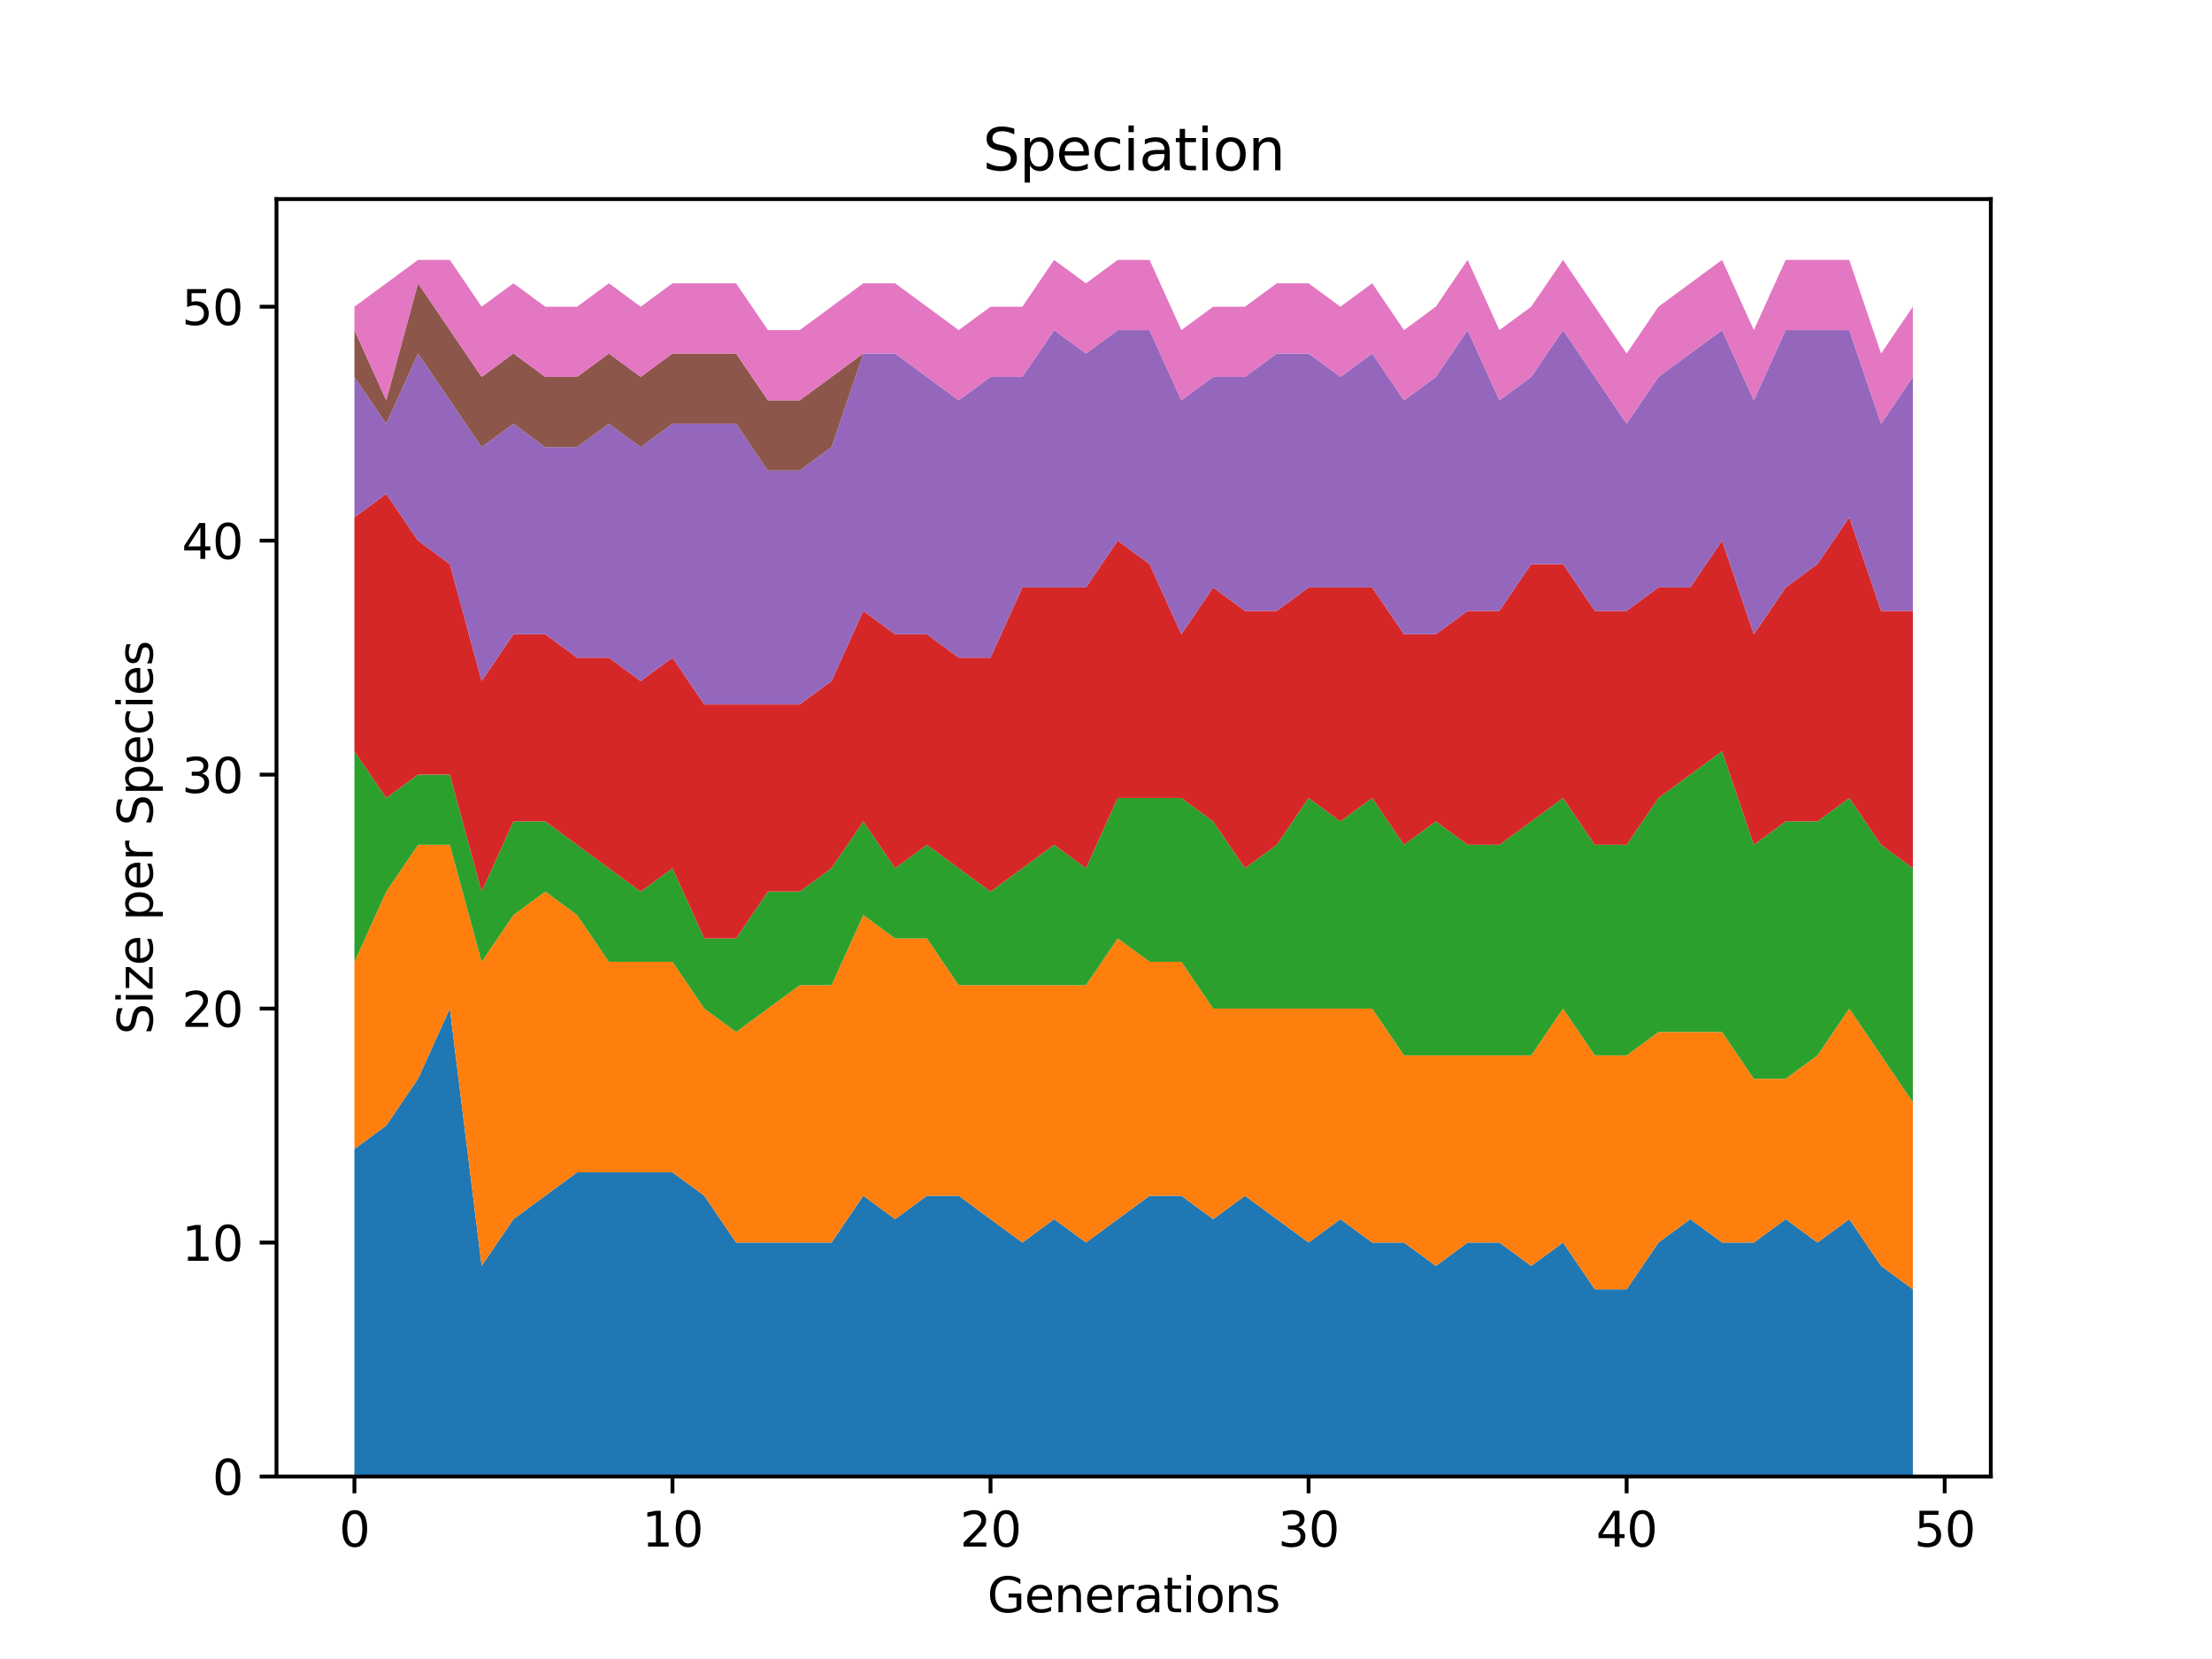 <?xml version="1.0" encoding="utf-8" standalone="no"?>
<!DOCTYPE svg PUBLIC "-//W3C//DTD SVG 1.1//EN"
  "http://www.w3.org/Graphics/SVG/1.1/DTD/svg11.dtd">
<svg height="345.6pt" version="1.1" viewBox="0 0 460.8 345.6" width="460.8pt" xmlns="http://www.w3.org/2000/svg" xmlns:xlink="http://www.w3.org/1999/xlink">
 <defs>
  <style type="text/css">*{stroke-linecap:butt;stroke-linejoin:round;}</style>
 </defs>
 <g id="figure_1">
  <g id="patch_1">
   <path d="M 0 345.6 
L 460.8 345.6 
L 460.8 0 
L 0 0 
z
" style="fill:#ffffff;"/>
  </g>
  <g id="axes_1">
   <g id="patch_2">
    <path d="M 57.6 307.584 
L 414.72 307.584 
L 414.72 41.472 
L 57.6 41.472 
z
" style="fill:#ffffff;"/>
   </g>
   <g id="PolyCollection_1">
    <path clip-path="url(#pa444cbda16)" d="M 73.833 239.35 
L 73.833 307.584 
L 80.458 307.584 
L 87.084 307.584 
L 93.71 307.584 
L 100.335 307.584 
L 106.961 307.584 
L 113.586 307.584 
L 120.212 307.584 
L 126.838 307.584 
L 133.463 307.584 
L 140.089 307.584 
L 146.714 307.584 
L 153.34 307.584 
L 159.966 307.584 
L 166.591 307.584 
L 173.217 307.584 
L 179.842 307.584 
L 186.468 307.584 
L 193.094 307.584 
L 199.719 307.584 
L 206.345 307.584 
L 212.97 307.584 
L 219.596 307.584 
L 226.222 307.584 
L 232.847 307.584 
L 239.473 307.584 
L 246.098 307.584 
L 252.724 307.584 
L 259.35 307.584 
L 265.975 307.584 
L 272.601 307.584 
L 279.226 307.584 
L 285.852 307.584 
L 292.478 307.584 
L 299.103 307.584 
L 305.729 307.584 
L 312.354 307.584 
L 318.98 307.584 
L 325.606 307.584 
L 332.231 307.584 
L 338.857 307.584 
L 345.482 307.584 
L 352.108 307.584 
L 358.734 307.584 
L 365.359 307.584 
L 371.985 307.584 
L 378.61 307.584 
L 385.236 307.584 
L 391.862 307.584 
L 398.487 307.584 
L 398.487 268.593 
L 398.487 268.593 
L 391.862 263.719 
L 385.236 253.972 
L 378.61 258.846 
L 371.985 253.972 
L 365.359 258.846 
L 358.734 258.846 
L 352.108 253.972 
L 345.482 258.846 
L 338.857 268.593 
L 332.231 268.593 
L 325.606 258.846 
L 318.98 263.719 
L 312.354 258.846 
L 305.729 258.846 
L 299.103 263.719 
L 292.478 258.846 
L 285.852 258.846 
L 279.226 253.972 
L 272.601 258.846 
L 265.975 253.972 
L 259.35 249.098 
L 252.724 253.972 
L 246.098 249.098 
L 239.473 249.098 
L 232.847 253.972 
L 226.222 258.846 
L 219.596 253.972 
L 212.97 258.846 
L 206.345 253.972 
L 199.719 249.098 
L 193.094 249.098 
L 186.468 253.972 
L 179.842 249.098 
L 173.217 258.846 
L 166.591 258.846 
L 159.966 258.846 
L 153.34 258.846 
L 146.714 249.098 
L 140.089 244.224 
L 133.463 244.224 
L 126.838 244.224 
L 120.212 244.224 
L 113.586 249.098 
L 106.961 253.972 
L 100.335 263.719 
L 93.71 210.107 
L 87.084 224.729 
L 80.458 234.476 
L 73.833 239.35 
z
" style="fill:#1f77b4;"/>
   </g>
   <g id="PolyCollection_2">
    <path clip-path="url(#pa444cbda16)" d="M 73.833 200.359 
L 73.833 239.35 
L 80.458 234.476 
L 87.084 224.729 
L 93.71 210.107 
L 100.335 263.719 
L 106.961 253.972 
L 113.586 249.098 
L 120.212 244.224 
L 126.838 244.224 
L 133.463 244.224 
L 140.089 244.224 
L 146.714 249.098 
L 153.34 258.846 
L 159.966 258.846 
L 166.591 258.846 
L 173.217 258.846 
L 179.842 249.098 
L 186.468 253.972 
L 193.094 249.098 
L 199.719 249.098 
L 206.345 253.972 
L 212.97 258.846 
L 219.596 253.972 
L 226.222 258.846 
L 232.847 253.972 
L 239.473 249.098 
L 246.098 249.098 
L 252.724 253.972 
L 259.35 249.098 
L 265.975 253.972 
L 272.601 258.846 
L 279.226 253.972 
L 285.852 258.846 
L 292.478 258.846 
L 299.103 263.719 
L 305.729 258.846 
L 312.354 258.846 
L 318.98 263.719 
L 325.606 258.846 
L 332.231 268.593 
L 338.857 268.593 
L 345.482 258.846 
L 352.108 253.972 
L 358.734 258.846 
L 365.359 258.846 
L 371.985 253.972 
L 378.61 258.846 
L 385.236 253.972 
L 391.862 263.719 
L 398.487 268.593 
L 398.487 229.602 
L 398.487 229.602 
L 391.862 219.855 
L 385.236 210.107 
L 378.61 219.855 
L 371.985 224.729 
L 365.359 224.729 
L 358.734 214.981 
L 352.108 214.981 
L 345.482 214.981 
L 338.857 219.855 
L 332.231 219.855 
L 325.606 210.107 
L 318.98 219.855 
L 312.354 219.855 
L 305.729 219.855 
L 299.103 219.855 
L 292.478 219.855 
L 285.852 210.107 
L 279.226 210.107 
L 272.601 210.107 
L 265.975 210.107 
L 259.35 210.107 
L 252.724 210.107 
L 246.098 200.359 
L 239.473 200.359 
L 232.847 195.486 
L 226.222 205.233 
L 219.596 205.233 
L 212.97 205.233 
L 206.345 205.233 
L 199.719 205.233 
L 193.094 195.486 
L 186.468 195.486 
L 179.842 190.612 
L 173.217 205.233 
L 166.591 205.233 
L 159.966 210.107 
L 153.34 214.981 
L 146.714 210.107 
L 140.089 200.359 
L 133.463 200.359 
L 126.838 200.359 
L 120.212 190.612 
L 113.586 185.738 
L 106.961 190.612 
L 100.335 200.359 
L 93.71 175.99 
L 87.084 175.99 
L 80.458 185.738 
L 73.833 200.359 
z
" style="fill:#ff7f0e;"/>
   </g>
   <g id="PolyCollection_3">
    <path clip-path="url(#pa444cbda16)" d="M 73.833 156.495 
L 73.833 200.359 
L 80.458 185.738 
L 87.084 175.99 
L 93.71 175.99 
L 100.335 200.359 
L 106.961 190.612 
L 113.586 185.738 
L 120.212 190.612 
L 126.838 200.359 
L 133.463 200.359 
L 140.089 200.359 
L 146.714 210.107 
L 153.34 214.981 
L 159.966 210.107 
L 166.591 205.233 
L 173.217 205.233 
L 179.842 190.612 
L 186.468 195.486 
L 193.094 195.486 
L 199.719 205.233 
L 206.345 205.233 
L 212.97 205.233 
L 219.596 205.233 
L 226.222 205.233 
L 232.847 195.486 
L 239.473 200.359 
L 246.098 200.359 
L 252.724 210.107 
L 259.35 210.107 
L 265.975 210.107 
L 272.601 210.107 
L 279.226 210.107 
L 285.852 210.107 
L 292.478 219.855 
L 299.103 219.855 
L 305.729 219.855 
L 312.354 219.855 
L 318.98 219.855 
L 325.606 210.107 
L 332.231 219.855 
L 338.857 219.855 
L 345.482 214.981 
L 352.108 214.981 
L 358.734 214.981 
L 365.359 224.729 
L 371.985 224.729 
L 378.61 219.855 
L 385.236 210.107 
L 391.862 219.855 
L 398.487 229.602 
L 398.487 180.864 
L 398.487 180.864 
L 391.862 175.99 
L 385.236 166.242 
L 378.61 171.116 
L 371.985 171.116 
L 365.359 175.99 
L 358.734 156.495 
L 352.108 161.369 
L 345.482 166.242 
L 338.857 175.99 
L 332.231 175.99 
L 325.606 166.242 
L 318.98 171.116 
L 312.354 175.99 
L 305.729 175.99 
L 299.103 171.116 
L 292.478 175.99 
L 285.852 166.242 
L 279.226 171.116 
L 272.601 166.242 
L 265.975 175.99 
L 259.35 180.864 
L 252.724 171.116 
L 246.098 166.242 
L 239.473 166.242 
L 232.847 166.242 
L 226.222 180.864 
L 219.596 175.99 
L 212.97 180.864 
L 206.345 185.738 
L 199.719 180.864 
L 193.094 175.99 
L 186.468 180.864 
L 179.842 171.116 
L 173.217 180.864 
L 166.591 185.738 
L 159.966 185.738 
L 153.34 195.486 
L 146.714 195.486 
L 140.089 180.864 
L 133.463 185.738 
L 126.838 180.864 
L 120.212 175.99 
L 113.586 171.116 
L 106.961 171.116 
L 100.335 185.738 
L 93.71 161.369 
L 87.084 161.369 
L 80.458 166.242 
L 73.833 156.495 
z
" style="fill:#2ca02c;"/>
   </g>
   <g id="PolyCollection_4">
    <path clip-path="url(#pa444cbda16)" d="M 73.833 107.756 
L 73.833 156.495 
L 80.458 166.242 
L 87.084 161.369 
L 93.71 161.369 
L 100.335 185.738 
L 106.961 171.116 
L 113.586 171.116 
L 120.212 175.99 
L 126.838 180.864 
L 133.463 185.738 
L 140.089 180.864 
L 146.714 195.486 
L 153.34 195.486 
L 159.966 185.738 
L 166.591 185.738 
L 173.217 180.864 
L 179.842 171.116 
L 186.468 180.864 
L 193.094 175.99 
L 199.719 180.864 
L 206.345 185.738 
L 212.97 180.864 
L 219.596 175.99 
L 226.222 180.864 
L 232.847 166.242 
L 239.473 166.242 
L 246.098 166.242 
L 252.724 171.116 
L 259.35 180.864 
L 265.975 175.99 
L 272.601 166.242 
L 279.226 171.116 
L 285.852 166.242 
L 292.478 175.99 
L 299.103 171.116 
L 305.729 175.99 
L 312.354 175.99 
L 318.98 171.116 
L 325.606 166.242 
L 332.231 175.99 
L 338.857 175.99 
L 345.482 166.242 
L 352.108 161.369 
L 358.734 156.495 
L 365.359 175.99 
L 371.985 171.116 
L 378.61 171.116 
L 385.236 166.242 
L 391.862 175.99 
L 398.487 180.864 
L 398.487 127.252 
L 398.487 127.252 
L 391.862 127.252 
L 385.236 107.756 
L 378.61 117.504 
L 371.985 122.378 
L 365.359 132.126 
L 358.734 112.63 
L 352.108 122.378 
L 345.482 122.378 
L 338.857 127.252 
L 332.231 127.252 
L 325.606 117.504 
L 318.98 117.504 
L 312.354 127.252 
L 305.729 127.252 
L 299.103 132.126 
L 292.478 132.126 
L 285.852 122.378 
L 279.226 122.378 
L 272.601 122.378 
L 265.975 127.252 
L 259.35 127.252 
L 252.724 122.378 
L 246.098 132.126 
L 239.473 117.504 
L 232.847 112.63 
L 226.222 122.378 
L 219.596 122.378 
L 212.97 122.378 
L 206.345 136.999 
L 199.719 136.999 
L 193.094 132.126 
L 186.468 132.126 
L 179.842 127.252 
L 173.217 141.873 
L 166.591 146.747 
L 159.966 146.747 
L 153.34 146.747 
L 146.714 146.747 
L 140.089 136.999 
L 133.463 141.873 
L 126.838 136.999 
L 120.212 136.999 
L 113.586 132.126 
L 106.961 132.126 
L 100.335 141.873 
L 93.71 117.504 
L 87.084 112.63 
L 80.458 102.882 
L 73.833 107.756 
z
" style="fill:#d62728;"/>
   </g>
   <g id="PolyCollection_5">
    <path clip-path="url(#pa444cbda16)" d="M 73.833 78.513 
L 73.833 107.756 
L 80.458 102.882 
L 87.084 112.63 
L 93.71 117.504 
L 100.335 141.873 
L 106.961 132.126 
L 113.586 132.126 
L 120.212 136.999 
L 126.838 136.999 
L 133.463 141.873 
L 140.089 136.999 
L 146.714 146.747 
L 153.34 146.747 
L 159.966 146.747 
L 166.591 146.747 
L 173.217 141.873 
L 179.842 127.252 
L 186.468 132.126 
L 193.094 132.126 
L 199.719 136.999 
L 206.345 136.999 
L 212.97 122.378 
L 219.596 122.378 
L 226.222 122.378 
L 232.847 112.63 
L 239.473 117.504 
L 246.098 132.126 
L 252.724 122.378 
L 259.35 127.252 
L 265.975 127.252 
L 272.601 122.378 
L 279.226 122.378 
L 285.852 122.378 
L 292.478 132.126 
L 299.103 132.126 
L 305.729 127.252 
L 312.354 127.252 
L 318.98 117.504 
L 325.606 117.504 
L 332.231 127.252 
L 338.857 127.252 
L 345.482 122.378 
L 352.108 122.378 
L 358.734 112.63 
L 365.359 132.126 
L 371.985 122.378 
L 378.61 117.504 
L 385.236 107.756 
L 391.862 127.252 
L 398.487 127.252 
L 398.487 78.513 
L 398.487 78.513 
L 391.862 88.261 
L 385.236 68.766 
L 378.61 68.766 
L 371.985 68.766 
L 365.359 83.387 
L 358.734 68.766 
L 352.108 73.639 
L 345.482 78.513 
L 338.857 88.261 
L 332.231 78.513 
L 325.606 68.766 
L 318.98 78.513 
L 312.354 83.387 
L 305.729 68.766 
L 299.103 78.513 
L 292.478 83.387 
L 285.852 73.639 
L 279.226 78.513 
L 272.601 73.639 
L 265.975 73.639 
L 259.35 78.513 
L 252.724 78.513 
L 246.098 83.387 
L 239.473 68.766 
L 232.847 68.766 
L 226.222 73.639 
L 219.596 68.766 
L 212.97 78.513 
L 206.345 78.513 
L 199.719 83.387 
L 193.094 78.513 
L 186.468 73.639 
L 179.842 73.639 
L 173.217 93.135 
L 166.591 98.009 
L 159.966 98.009 
L 153.34 88.261 
L 146.714 88.261 
L 140.089 88.261 
L 133.463 93.135 
L 126.838 88.261 
L 120.212 93.135 
L 113.586 93.135 
L 106.961 88.261 
L 100.335 93.135 
L 93.71 83.387 
L 87.084 73.639 
L 80.458 88.261 
L 73.833 78.513 
z
" style="fill:#9467bd;"/>
   </g>
   <g id="PolyCollection_6">
    <path clip-path="url(#pa444cbda16)" d="M 73.833 68.766 
L 73.833 78.513 
L 80.458 88.261 
L 87.084 73.639 
L 93.71 83.387 
L 100.335 93.135 
L 106.961 88.261 
L 113.586 93.135 
L 120.212 93.135 
L 126.838 88.261 
L 133.463 93.135 
L 140.089 88.261 
L 146.714 88.261 
L 153.34 88.261 
L 159.966 98.009 
L 166.591 98.009 
L 173.217 93.135 
L 179.842 73.639 
L 186.468 73.639 
L 193.094 78.513 
L 199.719 83.387 
L 206.345 78.513 
L 212.97 78.513 
L 219.596 68.766 
L 226.222 73.639 
L 232.847 68.766 
L 239.473 68.766 
L 246.098 83.387 
L 252.724 78.513 
L 259.35 78.513 
L 265.975 73.639 
L 272.601 73.639 
L 279.226 78.513 
L 285.852 73.639 
L 292.478 83.387 
L 299.103 78.513 
L 305.729 68.766 
L 312.354 83.387 
L 318.98 78.513 
L 325.606 68.766 
L 332.231 78.513 
L 338.857 88.261 
L 345.482 78.513 
L 352.108 73.639 
L 358.734 68.766 
L 365.359 83.387 
L 371.985 68.766 
L 378.61 68.766 
L 385.236 68.766 
L 391.862 88.261 
L 398.487 78.513 
L 398.487 78.513 
L 398.487 78.513 
L 391.862 88.261 
L 385.236 68.766 
L 378.61 68.766 
L 371.985 68.766 
L 365.359 83.387 
L 358.734 68.766 
L 352.108 73.639 
L 345.482 78.513 
L 338.857 88.261 
L 332.231 78.513 
L 325.606 68.766 
L 318.98 78.513 
L 312.354 83.387 
L 305.729 68.766 
L 299.103 78.513 
L 292.478 83.387 
L 285.852 73.639 
L 279.226 78.513 
L 272.601 73.639 
L 265.975 73.639 
L 259.35 78.513 
L 252.724 78.513 
L 246.098 83.387 
L 239.473 68.766 
L 232.847 68.766 
L 226.222 73.639 
L 219.596 68.766 
L 212.97 78.513 
L 206.345 78.513 
L 199.719 83.387 
L 193.094 78.513 
L 186.468 73.639 
L 179.842 73.639 
L 173.217 78.513 
L 166.591 83.387 
L 159.966 83.387 
L 153.34 73.639 
L 146.714 73.639 
L 140.089 73.639 
L 133.463 78.513 
L 126.838 73.639 
L 120.212 78.513 
L 113.586 78.513 
L 106.961 73.639 
L 100.335 78.513 
L 93.71 68.766 
L 87.084 59.018 
L 80.458 83.387 
L 73.833 68.766 
z
" style="fill:#8c564b;"/>
   </g>
   <g id="PolyCollection_7">
    <path clip-path="url(#pa444cbda16)" d="M 73.833 63.892 
L 73.833 68.766 
L 80.458 83.387 
L 87.084 59.018 
L 93.71 68.766 
L 100.335 78.513 
L 106.961 73.639 
L 113.586 78.513 
L 120.212 78.513 
L 126.838 73.639 
L 133.463 78.513 
L 140.089 73.639 
L 146.714 73.639 
L 153.34 73.639 
L 159.966 83.387 
L 166.591 83.387 
L 173.217 78.513 
L 179.842 73.639 
L 186.468 73.639 
L 193.094 78.513 
L 199.719 83.387 
L 206.345 78.513 
L 212.97 78.513 
L 219.596 68.766 
L 226.222 73.639 
L 232.847 68.766 
L 239.473 68.766 
L 246.098 83.387 
L 252.724 78.513 
L 259.35 78.513 
L 265.975 73.639 
L 272.601 73.639 
L 279.226 78.513 
L 285.852 73.639 
L 292.478 83.387 
L 299.103 78.513 
L 305.729 68.766 
L 312.354 83.387 
L 318.98 78.513 
L 325.606 68.766 
L 332.231 78.513 
L 338.857 88.261 
L 345.482 78.513 
L 352.108 73.639 
L 358.734 68.766 
L 365.359 83.387 
L 371.985 68.766 
L 378.61 68.766 
L 385.236 68.766 
L 391.862 88.261 
L 398.487 78.513 
L 398.487 63.892 
L 398.487 63.892 
L 391.862 73.639 
L 385.236 54.144 
L 378.61 54.144 
L 371.985 54.144 
L 365.359 68.766 
L 358.734 54.144 
L 352.108 59.018 
L 345.482 63.892 
L 338.857 73.639 
L 332.231 63.892 
L 325.606 54.144 
L 318.98 63.892 
L 312.354 68.766 
L 305.729 54.144 
L 299.103 63.892 
L 292.478 68.766 
L 285.852 59.018 
L 279.226 63.892 
L 272.601 59.018 
L 265.975 59.018 
L 259.35 63.892 
L 252.724 63.892 
L 246.098 68.766 
L 239.473 54.144 
L 232.847 54.144 
L 226.222 59.018 
L 219.596 54.144 
L 212.97 63.892 
L 206.345 63.892 
L 199.719 68.766 
L 193.094 63.892 
L 186.468 59.018 
L 179.842 59.018 
L 173.217 63.892 
L 166.591 68.766 
L 159.966 68.766 
L 153.34 59.018 
L 146.714 59.018 
L 140.089 59.018 
L 133.463 63.892 
L 126.838 59.018 
L 120.212 63.892 
L 113.586 63.892 
L 106.961 59.018 
L 100.335 63.892 
L 93.71 54.144 
L 87.084 54.144 
L 80.458 59.018 
L 73.833 63.892 
z
" style="fill:#e377c2;"/>
   </g>
   <g id="matplotlib.axis_1">
    <g id="xtick_1">
     <g id="line2d_1">
      <defs>
       <path d="M 0 0 
L 0 3.5 
" id="mb404de6599" style="stroke:#000000;stroke-width:0.8;"/>
      </defs>
      <g>
       <use style="stroke:#000000;stroke-width:0.8;" x="73.833" xlink:href="#mb404de6599" y="307.584"/>
      </g>
     </g>
     <g id="text_1">
      <!-- 0 -->
      <g transform="translate(70.651 322.182)scale(0.1 -0.1)">
       <defs>
        <path d="M 2034 4250 
Q 1547 4250 1301 3770 
Q 1056 3291 1056 2328 
Q 1056 1369 1301 889 
Q 1547 409 2034 409 
Q 2525 409 2770 889 
Q 3016 1369 3016 2328 
Q 3016 3291 2770 3770 
Q 2525 4250 2034 4250 
z
M 2034 4750 
Q 2819 4750 3233 4129 
Q 3647 3509 3647 2328 
Q 3647 1150 3233 529 
Q 2819 -91 2034 -91 
Q 1250 -91 836 529 
Q 422 1150 422 2328 
Q 422 3509 836 4129 
Q 1250 4750 2034 4750 
z
" id="DejaVuSans-30" transform="scale(0.016)"/>
       </defs>
       <use xlink:href="#DejaVuSans-30"/>
      </g>
     </g>
    </g>
    <g id="xtick_2">
     <g id="line2d_2">
      <g>
       <use style="stroke:#000000;stroke-width:0.8;" x="140.089" xlink:href="#mb404de6599" y="307.584"/>
      </g>
     </g>
     <g id="text_2">
      <!-- 10 -->
      <g transform="translate(133.726 322.182)scale(0.1 -0.1)">
       <defs>
        <path d="M 794 531 
L 1825 531 
L 1825 4091 
L 703 3866 
L 703 4441 
L 1819 4666 
L 2450 4666 
L 2450 531 
L 3481 531 
L 3481 0 
L 794 0 
L 794 531 
z
" id="DejaVuSans-31" transform="scale(0.016)"/>
       </defs>
       <use xlink:href="#DejaVuSans-31"/>
       <use x="63.623" xlink:href="#DejaVuSans-30"/>
      </g>
     </g>
    </g>
    <g id="xtick_3">
     <g id="line2d_3">
      <g>
       <use style="stroke:#000000;stroke-width:0.8;" x="206.345" xlink:href="#mb404de6599" y="307.584"/>
      </g>
     </g>
     <g id="text_3">
      <!-- 20 -->
      <g transform="translate(199.982 322.182)scale(0.1 -0.1)">
       <defs>
        <path d="M 1228 531 
L 3431 531 
L 3431 0 
L 469 0 
L 469 531 
Q 828 903 1448 1529 
Q 2069 2156 2228 2338 
Q 2531 2678 2651 2914 
Q 2772 3150 2772 3378 
Q 2772 3750 2511 3984 
Q 2250 4219 1831 4219 
Q 1534 4219 1204 4116 
Q 875 4013 500 3803 
L 500 4441 
Q 881 4594 1212 4672 
Q 1544 4750 1819 4750 
Q 2544 4750 2975 4387 
Q 3406 4025 3406 3419 
Q 3406 3131 3298 2873 
Q 3191 2616 2906 2266 
Q 2828 2175 2409 1742 
Q 1991 1309 1228 531 
z
" id="DejaVuSans-32" transform="scale(0.016)"/>
       </defs>
       <use xlink:href="#DejaVuSans-32"/>
       <use x="63.623" xlink:href="#DejaVuSans-30"/>
      </g>
     </g>
    </g>
    <g id="xtick_4">
     <g id="line2d_4">
      <g>
       <use style="stroke:#000000;stroke-width:0.8;" x="272.601" xlink:href="#mb404de6599" y="307.584"/>
      </g>
     </g>
     <g id="text_4">
      <!-- 30 -->
      <g transform="translate(266.238 322.182)scale(0.1 -0.1)">
       <defs>
        <path d="M 2597 2516 
Q 3050 2419 3304 2112 
Q 3559 1806 3559 1356 
Q 3559 666 3084 287 
Q 2609 -91 1734 -91 
Q 1441 -91 1130 -33 
Q 819 25 488 141 
L 488 750 
Q 750 597 1062 519 
Q 1375 441 1716 441 
Q 2309 441 2620 675 
Q 2931 909 2931 1356 
Q 2931 1769 2642 2001 
Q 2353 2234 1838 2234 
L 1294 2234 
L 1294 2753 
L 1863 2753 
Q 2328 2753 2575 2939 
Q 2822 3125 2822 3475 
Q 2822 3834 2567 4026 
Q 2313 4219 1838 4219 
Q 1578 4219 1281 4162 
Q 984 4106 628 3988 
L 628 4550 
Q 988 4650 1302 4700 
Q 1616 4750 1894 4750 
Q 2613 4750 3031 4423 
Q 3450 4097 3450 3541 
Q 3450 3153 3228 2886 
Q 3006 2619 2597 2516 
z
" id="DejaVuSans-33" transform="scale(0.016)"/>
       </defs>
       <use xlink:href="#DejaVuSans-33"/>
       <use x="63.623" xlink:href="#DejaVuSans-30"/>
      </g>
     </g>
    </g>
    <g id="xtick_5">
     <g id="line2d_5">
      <g>
       <use style="stroke:#000000;stroke-width:0.8;" x="338.857" xlink:href="#mb404de6599" y="307.584"/>
      </g>
     </g>
     <g id="text_5">
      <!-- 40 -->
      <g transform="translate(332.494 322.182)scale(0.1 -0.1)">
       <defs>
        <path d="M 2419 4116 
L 825 1625 
L 2419 1625 
L 2419 4116 
z
M 2253 4666 
L 3047 4666 
L 3047 1625 
L 3713 1625 
L 3713 1100 
L 3047 1100 
L 3047 0 
L 2419 0 
L 2419 1100 
L 313 1100 
L 313 1709 
L 2253 4666 
z
" id="DejaVuSans-34" transform="scale(0.016)"/>
       </defs>
       <use xlink:href="#DejaVuSans-34"/>
       <use x="63.623" xlink:href="#DejaVuSans-30"/>
      </g>
     </g>
    </g>
    <g id="xtick_6">
     <g id="line2d_6">
      <g>
       <use style="stroke:#000000;stroke-width:0.8;" x="405.113" xlink:href="#mb404de6599" y="307.584"/>
      </g>
     </g>
     <g id="text_6">
      <!-- 50 -->
      <g transform="translate(398.75 322.182)scale(0.1 -0.1)">
       <defs>
        <path d="M 691 4666 
L 3169 4666 
L 3169 4134 
L 1269 4134 
L 1269 2991 
Q 1406 3038 1543 3061 
Q 1681 3084 1819 3084 
Q 2600 3084 3056 2656 
Q 3513 2228 3513 1497 
Q 3513 744 3044 326 
Q 2575 -91 1722 -91 
Q 1428 -91 1123 -41 
Q 819 9 494 109 
L 494 744 
Q 775 591 1075 516 
Q 1375 441 1709 441 
Q 2250 441 2565 725 
Q 2881 1009 2881 1497 
Q 2881 1984 2565 2268 
Q 2250 2553 1709 2553 
Q 1456 2553 1204 2497 
Q 953 2441 691 2322 
L 691 4666 
z
" id="DejaVuSans-35" transform="scale(0.016)"/>
       </defs>
       <use xlink:href="#DejaVuSans-35"/>
       <use x="63.623" xlink:href="#DejaVuSans-30"/>
      </g>
     </g>
    </g>
    <g id="text_7">
     <!-- Generations -->
     <g transform="translate(205.662 335.861)scale(0.1 -0.1)">
      <defs>
       <path d="M 3809 666 
L 3809 1919 
L 2778 1919 
L 2778 2438 
L 4434 2438 
L 4434 434 
Q 4069 175 3628 42 
Q 3188 -91 2688 -91 
Q 1594 -91 976 548 
Q 359 1188 359 2328 
Q 359 3472 976 4111 
Q 1594 4750 2688 4750 
Q 3144 4750 3555 4637 
Q 3966 4525 4313 4306 
L 4313 3634 
Q 3963 3931 3569 4081 
Q 3175 4231 2741 4231 
Q 1884 4231 1454 3753 
Q 1025 3275 1025 2328 
Q 1025 1384 1454 906 
Q 1884 428 2741 428 
Q 3075 428 3337 486 
Q 3600 544 3809 666 
z
" id="DejaVuSans-47" transform="scale(0.016)"/>
       <path d="M 3597 1894 
L 3597 1613 
L 953 1613 
Q 991 1019 1311 708 
Q 1631 397 2203 397 
Q 2534 397 2845 478 
Q 3156 559 3463 722 
L 3463 178 
Q 3153 47 2828 -22 
Q 2503 -91 2169 -91 
Q 1331 -91 842 396 
Q 353 884 353 1716 
Q 353 2575 817 3079 
Q 1281 3584 2069 3584 
Q 2775 3584 3186 3129 
Q 3597 2675 3597 1894 
z
M 3022 2063 
Q 3016 2534 2758 2815 
Q 2500 3097 2075 3097 
Q 1594 3097 1305 2825 
Q 1016 2553 972 2059 
L 3022 2063 
z
" id="DejaVuSans-65" transform="scale(0.016)"/>
       <path d="M 3513 2113 
L 3513 0 
L 2938 0 
L 2938 2094 
Q 2938 2591 2744 2837 
Q 2550 3084 2163 3084 
Q 1697 3084 1428 2787 
Q 1159 2491 1159 1978 
L 1159 0 
L 581 0 
L 581 3500 
L 1159 3500 
L 1159 2956 
Q 1366 3272 1645 3428 
Q 1925 3584 2291 3584 
Q 2894 3584 3203 3211 
Q 3513 2838 3513 2113 
z
" id="DejaVuSans-6e" transform="scale(0.016)"/>
       <path d="M 2631 2963 
Q 2534 3019 2420 3045 
Q 2306 3072 2169 3072 
Q 1681 3072 1420 2755 
Q 1159 2438 1159 1844 
L 1159 0 
L 581 0 
L 581 3500 
L 1159 3500 
L 1159 2956 
Q 1341 3275 1631 3429 
Q 1922 3584 2338 3584 
Q 2397 3584 2469 3576 
Q 2541 3569 2628 3553 
L 2631 2963 
z
" id="DejaVuSans-72" transform="scale(0.016)"/>
       <path d="M 2194 1759 
Q 1497 1759 1228 1600 
Q 959 1441 959 1056 
Q 959 750 1161 570 
Q 1363 391 1709 391 
Q 2188 391 2477 730 
Q 2766 1069 2766 1631 
L 2766 1759 
L 2194 1759 
z
M 3341 1997 
L 3341 0 
L 2766 0 
L 2766 531 
Q 2569 213 2275 61 
Q 1981 -91 1556 -91 
Q 1019 -91 701 211 
Q 384 513 384 1019 
Q 384 1609 779 1909 
Q 1175 2209 1959 2209 
L 2766 2209 
L 2766 2266 
Q 2766 2663 2505 2880 
Q 2244 3097 1772 3097 
Q 1472 3097 1187 3025 
Q 903 2953 641 2809 
L 641 3341 
Q 956 3463 1253 3523 
Q 1550 3584 1831 3584 
Q 2591 3584 2966 3190 
Q 3341 2797 3341 1997 
z
" id="DejaVuSans-61" transform="scale(0.016)"/>
       <path d="M 1172 4494 
L 1172 3500 
L 2356 3500 
L 2356 3053 
L 1172 3053 
L 1172 1153 
Q 1172 725 1289 603 
Q 1406 481 1766 481 
L 2356 481 
L 2356 0 
L 1766 0 
Q 1100 0 847 248 
Q 594 497 594 1153 
L 594 3053 
L 172 3053 
L 172 3500 
L 594 3500 
L 594 4494 
L 1172 4494 
z
" id="DejaVuSans-74" transform="scale(0.016)"/>
       <path d="M 603 3500 
L 1178 3500 
L 1178 0 
L 603 0 
L 603 3500 
z
M 603 4863 
L 1178 4863 
L 1178 4134 
L 603 4134 
L 603 4863 
z
" id="DejaVuSans-69" transform="scale(0.016)"/>
       <path d="M 1959 3097 
Q 1497 3097 1228 2736 
Q 959 2375 959 1747 
Q 959 1119 1226 758 
Q 1494 397 1959 397 
Q 2419 397 2687 759 
Q 2956 1122 2956 1747 
Q 2956 2369 2687 2733 
Q 2419 3097 1959 3097 
z
M 1959 3584 
Q 2709 3584 3137 3096 
Q 3566 2609 3566 1747 
Q 3566 888 3137 398 
Q 2709 -91 1959 -91 
Q 1206 -91 779 398 
Q 353 888 353 1747 
Q 353 2609 779 3096 
Q 1206 3584 1959 3584 
z
" id="DejaVuSans-6f" transform="scale(0.016)"/>
       <path d="M 2834 3397 
L 2834 2853 
Q 2591 2978 2328 3040 
Q 2066 3103 1784 3103 
Q 1356 3103 1142 2972 
Q 928 2841 928 2578 
Q 928 2378 1081 2264 
Q 1234 2150 1697 2047 
L 1894 2003 
Q 2506 1872 2764 1633 
Q 3022 1394 3022 966 
Q 3022 478 2636 193 
Q 2250 -91 1575 -91 
Q 1294 -91 989 -36 
Q 684 19 347 128 
L 347 722 
Q 666 556 975 473 
Q 1284 391 1588 391 
Q 1994 391 2212 530 
Q 2431 669 2431 922 
Q 2431 1156 2273 1281 
Q 2116 1406 1581 1522 
L 1381 1569 
Q 847 1681 609 1914 
Q 372 2147 372 2553 
Q 372 3047 722 3315 
Q 1072 3584 1716 3584 
Q 2034 3584 2315 3537 
Q 2597 3491 2834 3397 
z
" id="DejaVuSans-73" transform="scale(0.016)"/>
      </defs>
      <use xlink:href="#DejaVuSans-47"/>
      <use x="77.49" xlink:href="#DejaVuSans-65"/>
      <use x="139.014" xlink:href="#DejaVuSans-6e"/>
      <use x="202.393" xlink:href="#DejaVuSans-65"/>
      <use x="263.916" xlink:href="#DejaVuSans-72"/>
      <use x="305.029" xlink:href="#DejaVuSans-61"/>
      <use x="366.309" xlink:href="#DejaVuSans-74"/>
      <use x="405.518" xlink:href="#DejaVuSans-69"/>
      <use x="433.301" xlink:href="#DejaVuSans-6f"/>
      <use x="494.482" xlink:href="#DejaVuSans-6e"/>
      <use x="557.861" xlink:href="#DejaVuSans-73"/>
     </g>
    </g>
   </g>
   <g id="matplotlib.axis_2">
    <g id="ytick_1">
     <g id="line2d_7">
      <defs>
       <path d="M 0 0 
L -3.5 0 
" id="mf77c85827d" style="stroke:#000000;stroke-width:0.8;"/>
      </defs>
      <g>
       <use style="stroke:#000000;stroke-width:0.8;" x="57.6" xlink:href="#mf77c85827d" y="307.584"/>
      </g>
     </g>
     <g id="text_8">
      <!-- 0 -->
      <g transform="translate(44.237 311.383)scale(0.1 -0.1)">
       <use xlink:href="#DejaVuSans-30"/>
      </g>
     </g>
    </g>
    <g id="ytick_2">
     <g id="line2d_8">
      <g>
       <use style="stroke:#000000;stroke-width:0.8;" x="57.6" xlink:href="#mf77c85827d" y="258.846"/>
      </g>
     </g>
     <g id="text_9">
      <!-- 10 -->
      <g transform="translate(37.875 262.645)scale(0.1 -0.1)">
       <use xlink:href="#DejaVuSans-31"/>
       <use x="63.623" xlink:href="#DejaVuSans-30"/>
      </g>
     </g>
    </g>
    <g id="ytick_3">
     <g id="line2d_9">
      <g>
       <use style="stroke:#000000;stroke-width:0.8;" x="57.6" xlink:href="#mf77c85827d" y="210.107"/>
      </g>
     </g>
     <g id="text_10">
      <!-- 20 -->
      <g transform="translate(37.875 213.906)scale(0.1 -0.1)">
       <use xlink:href="#DejaVuSans-32"/>
       <use x="63.623" xlink:href="#DejaVuSans-30"/>
      </g>
     </g>
    </g>
    <g id="ytick_4">
     <g id="line2d_10">
      <g>
       <use style="stroke:#000000;stroke-width:0.8;" x="57.6" xlink:href="#mf77c85827d" y="161.369"/>
      </g>
     </g>
     <g id="text_11">
      <!-- 30 -->
      <g transform="translate(37.875 165.168)scale(0.1 -0.1)">
       <use xlink:href="#DejaVuSans-33"/>
       <use x="63.623" xlink:href="#DejaVuSans-30"/>
      </g>
     </g>
    </g>
    <g id="ytick_5">
     <g id="line2d_11">
      <g>
       <use style="stroke:#000000;stroke-width:0.8;" x="57.6" xlink:href="#mf77c85827d" y="112.63"/>
      </g>
     </g>
     <g id="text_12">
      <!-- 40 -->
      <g transform="translate(37.875 116.429)scale(0.1 -0.1)">
       <use xlink:href="#DejaVuSans-34"/>
       <use x="63.623" xlink:href="#DejaVuSans-30"/>
      </g>
     </g>
    </g>
    <g id="ytick_6">
     <g id="line2d_12">
      <g>
       <use style="stroke:#000000;stroke-width:0.8;" x="57.6" xlink:href="#mf77c85827d" y="63.892"/>
      </g>
     </g>
     <g id="text_13">
      <!-- 50 -->
      <g transform="translate(37.875 67.691)scale(0.1 -0.1)">
       <use xlink:href="#DejaVuSans-35"/>
       <use x="63.623" xlink:href="#DejaVuSans-30"/>
      </g>
     </g>
    </g>
    <g id="text_14">
     <!-- Size per Species -->
     <g transform="translate(31.795 215.521)rotate(-90)scale(0.1 -0.1)">
      <defs>
       <path d="M 3425 4513 
L 3425 3897 
Q 3066 4069 2747 4153 
Q 2428 4238 2131 4238 
Q 1616 4238 1336 4038 
Q 1056 3838 1056 3469 
Q 1056 3159 1242 3001 
Q 1428 2844 1947 2747 
L 2328 2669 
Q 3034 2534 3370 2195 
Q 3706 1856 3706 1288 
Q 3706 609 3251 259 
Q 2797 -91 1919 -91 
Q 1588 -91 1214 -16 
Q 841 59 441 206 
L 441 856 
Q 825 641 1194 531 
Q 1563 422 1919 422 
Q 2459 422 2753 634 
Q 3047 847 3047 1241 
Q 3047 1584 2836 1778 
Q 2625 1972 2144 2069 
L 1759 2144 
Q 1053 2284 737 2584 
Q 422 2884 422 3419 
Q 422 4038 858 4394 
Q 1294 4750 2059 4750 
Q 2388 4750 2728 4690 
Q 3069 4631 3425 4513 
z
" id="DejaVuSans-53" transform="scale(0.016)"/>
       <path d="M 353 3500 
L 3084 3500 
L 3084 2975 
L 922 459 
L 3084 459 
L 3084 0 
L 275 0 
L 275 525 
L 2438 3041 
L 353 3041 
L 353 3500 
z
" id="DejaVuSans-7a" transform="scale(0.016)"/>
       <path id="DejaVuSans-20" transform="scale(0.016)"/>
       <path d="M 1159 525 
L 1159 -1331 
L 581 -1331 
L 581 3500 
L 1159 3500 
L 1159 2969 
Q 1341 3281 1617 3432 
Q 1894 3584 2278 3584 
Q 2916 3584 3314 3078 
Q 3713 2572 3713 1747 
Q 3713 922 3314 415 
Q 2916 -91 2278 -91 
Q 1894 -91 1617 61 
Q 1341 213 1159 525 
z
M 3116 1747 
Q 3116 2381 2855 2742 
Q 2594 3103 2138 3103 
Q 1681 3103 1420 2742 
Q 1159 2381 1159 1747 
Q 1159 1113 1420 752 
Q 1681 391 2138 391 
Q 2594 391 2855 752 
Q 3116 1113 3116 1747 
z
" id="DejaVuSans-70" transform="scale(0.016)"/>
       <path d="M 3122 3366 
L 3122 2828 
Q 2878 2963 2633 3030 
Q 2388 3097 2138 3097 
Q 1578 3097 1268 2742 
Q 959 2388 959 1747 
Q 959 1106 1268 751 
Q 1578 397 2138 397 
Q 2388 397 2633 464 
Q 2878 531 3122 666 
L 3122 134 
Q 2881 22 2623 -34 
Q 2366 -91 2075 -91 
Q 1284 -91 818 406 
Q 353 903 353 1747 
Q 353 2603 823 3093 
Q 1294 3584 2113 3584 
Q 2378 3584 2631 3529 
Q 2884 3475 3122 3366 
z
" id="DejaVuSans-63" transform="scale(0.016)"/>
      </defs>
      <use xlink:href="#DejaVuSans-53"/>
      <use x="63.477" xlink:href="#DejaVuSans-69"/>
      <use x="91.26" xlink:href="#DejaVuSans-7a"/>
      <use x="143.75" xlink:href="#DejaVuSans-65"/>
      <use x="205.273" xlink:href="#DejaVuSans-20"/>
      <use x="237.061" xlink:href="#DejaVuSans-70"/>
      <use x="300.537" xlink:href="#DejaVuSans-65"/>
      <use x="362.061" xlink:href="#DejaVuSans-72"/>
      <use x="403.174" xlink:href="#DejaVuSans-20"/>
      <use x="434.961" xlink:href="#DejaVuSans-53"/>
      <use x="498.438" xlink:href="#DejaVuSans-70"/>
      <use x="561.914" xlink:href="#DejaVuSans-65"/>
      <use x="623.438" xlink:href="#DejaVuSans-63"/>
      <use x="678.418" xlink:href="#DejaVuSans-69"/>
      <use x="706.201" xlink:href="#DejaVuSans-65"/>
      <use x="767.725" xlink:href="#DejaVuSans-73"/>
     </g>
    </g>
   </g>
   <g id="patch_3">
    <path d="M 57.6 307.584 
L 57.6 41.472 
" style="fill:none;stroke:#000000;stroke-linecap:square;stroke-linejoin:miter;stroke-width:0.8;"/>
   </g>
   <g id="patch_4">
    <path d="M 414.72 307.584 
L 414.72 41.472 
" style="fill:none;stroke:#000000;stroke-linecap:square;stroke-linejoin:miter;stroke-width:0.8;"/>
   </g>
   <g id="patch_5">
    <path d="M 57.6 307.584 
L 414.72 307.584 
" style="fill:none;stroke:#000000;stroke-linecap:square;stroke-linejoin:miter;stroke-width:0.8;"/>
   </g>
   <g id="patch_6">
    <path d="M 57.6 41.472 
L 414.72 41.472 
" style="fill:none;stroke:#000000;stroke-linecap:square;stroke-linejoin:miter;stroke-width:0.8;"/>
   </g>
   <g id="text_15">
    <!-- Speciation -->
    <g transform="translate(204.714 35.472)scale(0.12 -0.12)">
     <use xlink:href="#DejaVuSans-53"/>
     <use x="63.477" xlink:href="#DejaVuSans-70"/>
     <use x="126.953" xlink:href="#DejaVuSans-65"/>
     <use x="188.477" xlink:href="#DejaVuSans-63"/>
     <use x="243.457" xlink:href="#DejaVuSans-69"/>
     <use x="271.24" xlink:href="#DejaVuSans-61"/>
     <use x="332.52" xlink:href="#DejaVuSans-74"/>
     <use x="371.729" xlink:href="#DejaVuSans-69"/>
     <use x="399.512" xlink:href="#DejaVuSans-6f"/>
     <use x="460.693" xlink:href="#DejaVuSans-6e"/>
    </g>
   </g>
  </g>
 </g>
 <defs>
  <clipPath id="pa444cbda16">
   <rect height="266.112" width="357.12" x="57.6" y="41.472"/>
  </clipPath>
 </defs>
</svg>
